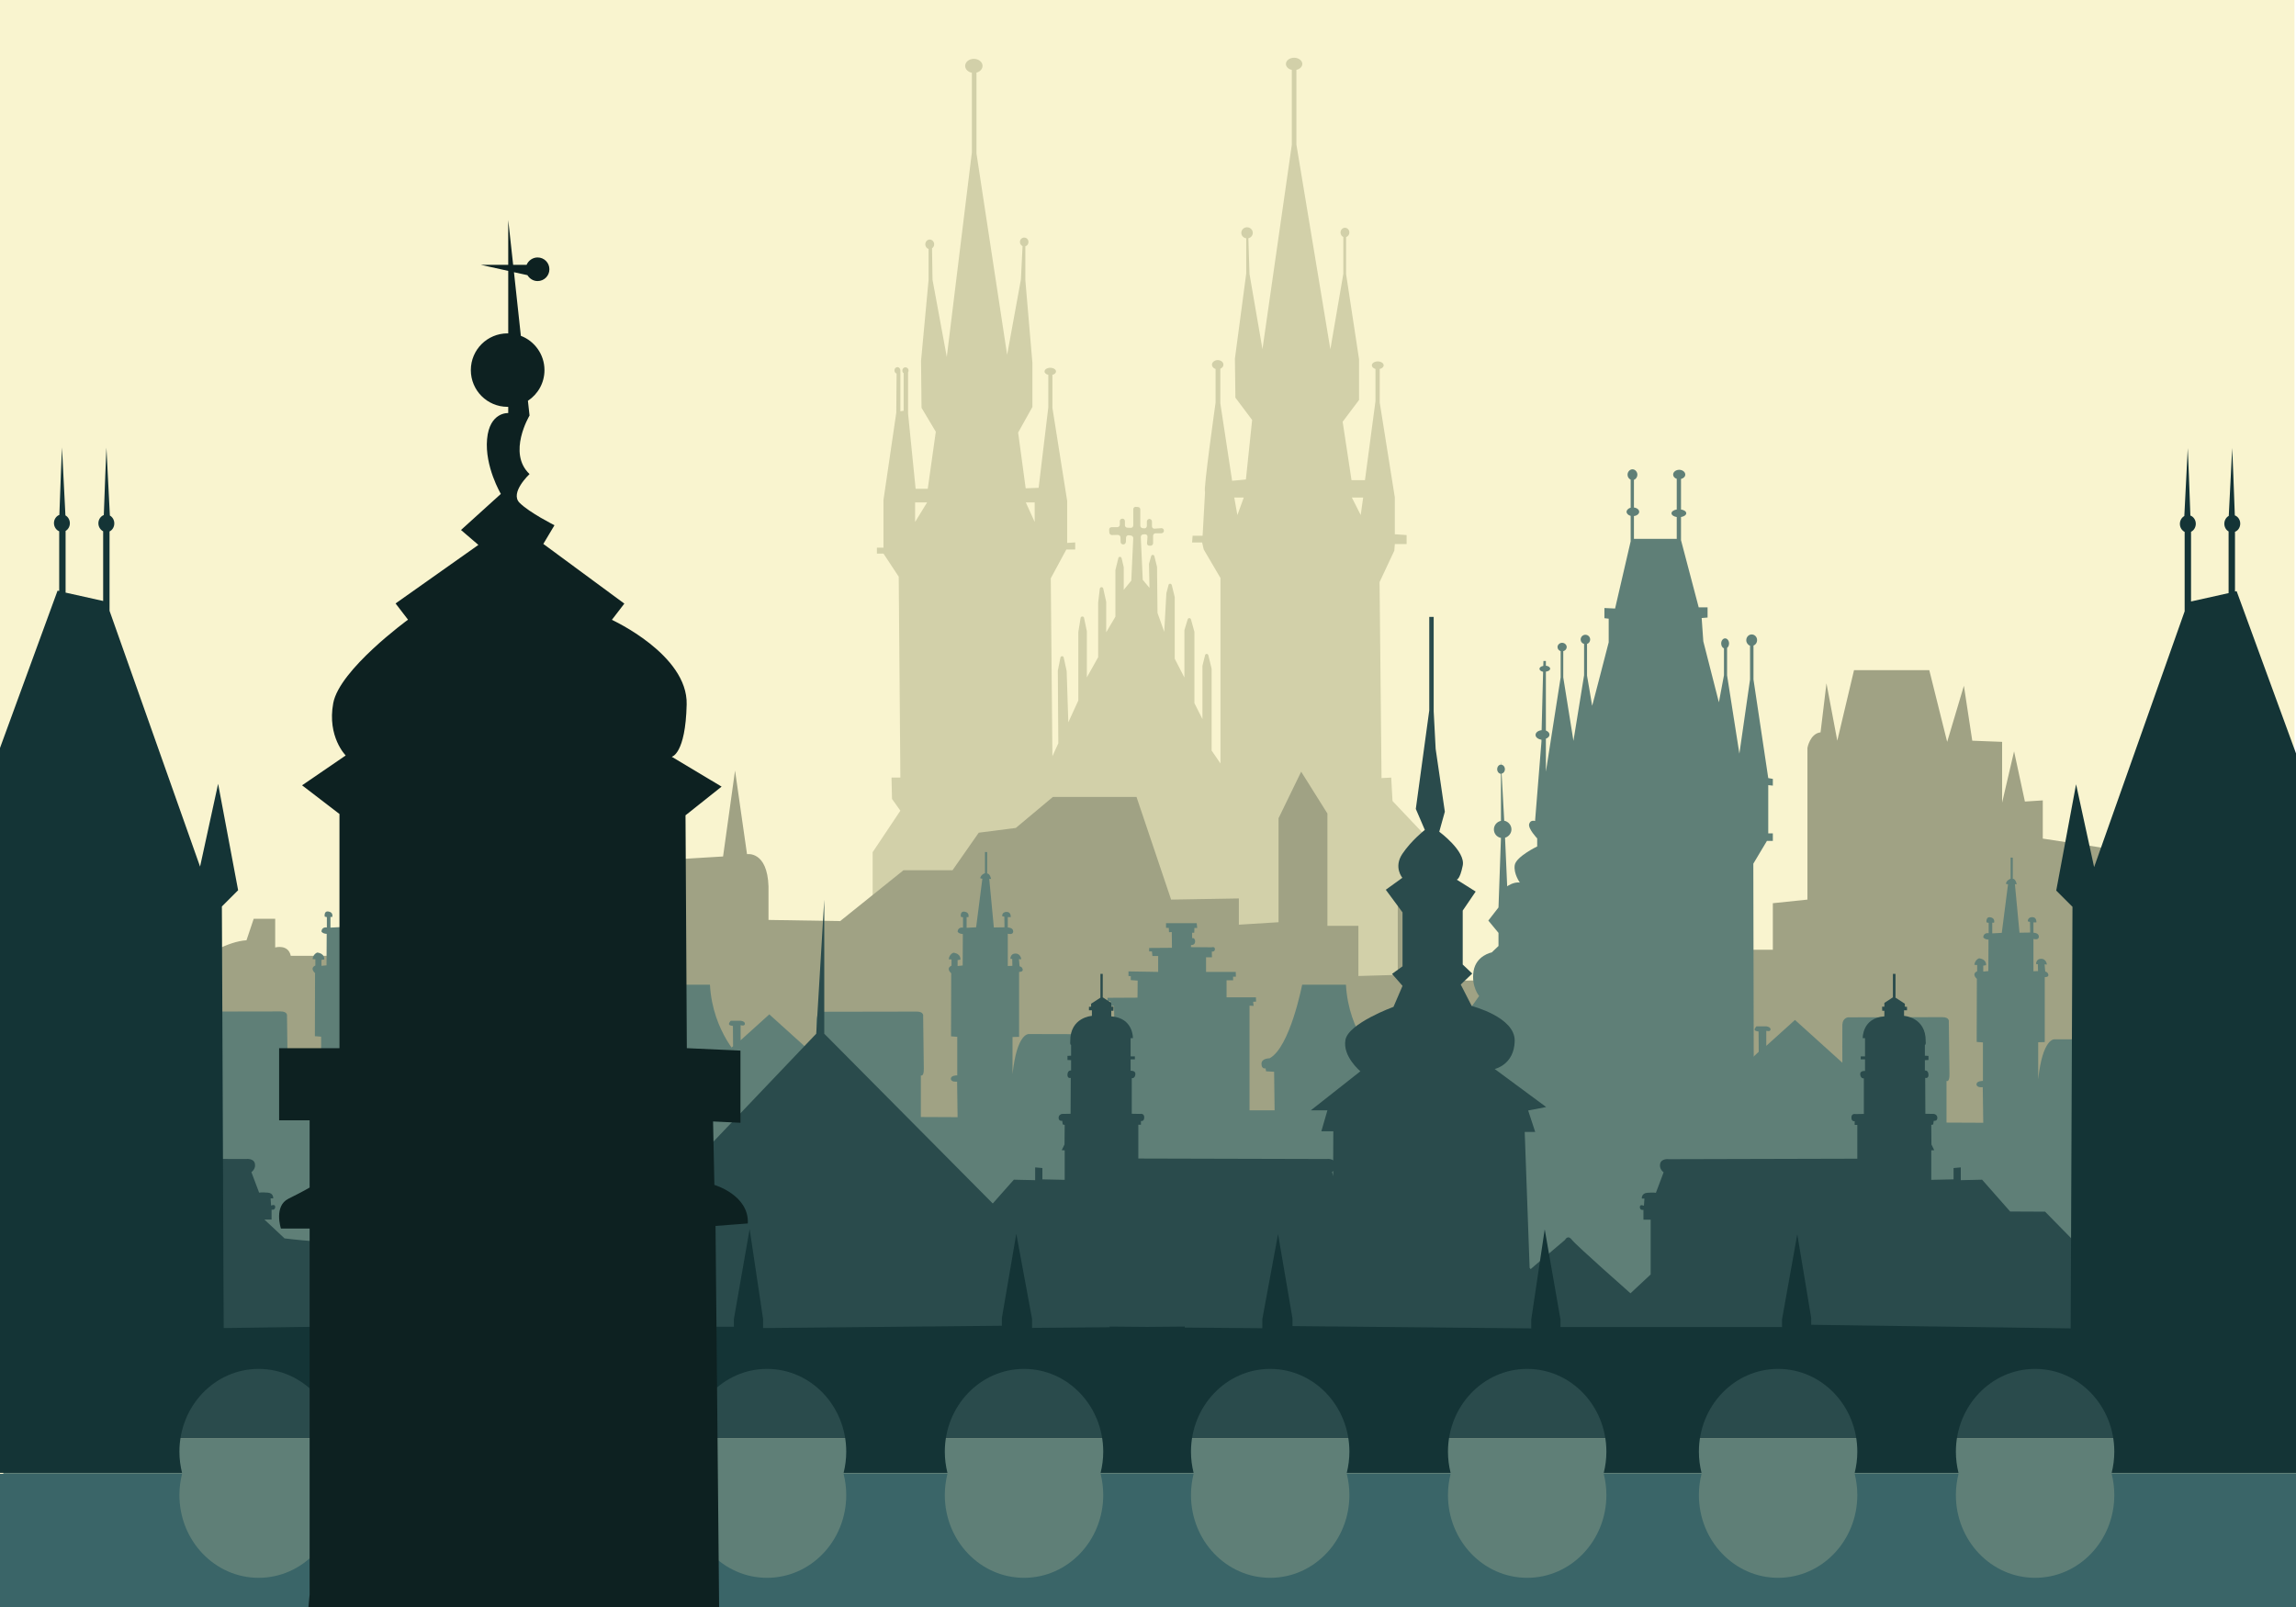 <?xml version="1.0" encoding="UTF-8" standalone="no"?><!DOCTYPE svg PUBLIC "-//W3C//DTD SVG 1.1//EN" "http://www.w3.org/Graphics/SVG/1.1/DTD/svg11.dtd"><svg width="100%" height="100%" viewBox="0 0 1400 980" version="1.1" xmlns="http://www.w3.org/2000/svg" xmlns:xlink="http://www.w3.org/1999/xlink" xml:space="preserve" xmlns:serif="http://www.serif.com/" style="fill-rule:evenodd;clip-rule:evenodd;stroke-linejoin:round;stroke-miterlimit:1.414;"><g><rect x="-0.924" y="-0.004" width="1400" height="980" style="fill:#f9f4cf;"/><rect x="2" y="877" width="1400" height="104" style="fill:#5f7f77;"/><rect x="2" y="807" width="1400" height="70" style="fill:#2a4b4c;"/><path d="M849.1,488.5l-0.8,-14.3l-5.9,0.3l-1.2,-119.5l9,-19.2l0.3,-4l7.2,0l0,-5.5l-7.2,-0.5l0,-22.5l-9.2,-57.8l0,-20.5c1.4,-0.3 2.4,-1.2 2.4,-2.2c0,-1.3 -1.6,-2.4 -3.6,-2.4c-2,0 -3.6,1.1 -3.6,2.4c0,1 0.9,1.8 2.2,2.2l0,19.7l-6.4,48.1l-8.2,0l-5.4,-35.6l10,-13.3l0,-24.8l-7.9,-51.9l0,-22.6c1.1,-0.4 2,-1.5 2,-2.8c0,-1.6 -1.2,-2.9 -2.7,-2.9c-1.5,0 -2.7,1.3 -2.7,2.9c0,1.2 0.7,2.3 1.7,2.7l0,22.5l-7.9,46l-20.7,-124.8l0,-45.6c2.1,-0.5 3.6,-1.9 3.6,-3.6c0,-2.1 -2.3,-3.8 -5,-3.8c-2.7,0 -5,1.7 -5,3.8c0,1.7 1.5,3.2 3.6,3.6l0,45.7l-17.9,124.6l-7.9,-45.8l-0.7,-21.8c1.5,-0.3 2.7,-1.7 2.7,-3.3c0,-1.9 -1.6,-3.4 -3.5,-3.4c-1.9,0 -3.5,1.5 -3.5,3.4c0,1.7 1.3,3.1 3,3.3l0,21.5l-6.9,51.9l0.3,23.8l10.2,13.6l-3.8,36.3l-8.4,0.8l-7.2,-47.3l0,-21c1.1,-0.5 1.9,-1.4 1.9,-2.5c0,-1.6 -1.6,-2.8 -3.5,-2.8c-1.9,0 -3.5,1.3 -3.5,2.8c0,1.2 0.9,2.2 2.2,2.6l0,20.6c0,0 -7.7,54.5 -6.4,54.2l-1.5,26.9l-6.1,0l-0.3,4.1l6.1,0l1,4.3l10.2,17.4l0,113.1l-5.4,-7.9l0,-49.9l-2,-8.2c-0.3,-1.1 -1.8,-1.1 -2,0l-1.6,6.4l0,32.5l-4.9,-9.7l0,-43.5l-2.1,-7.6c-0.3,-1 -1.7,-1 -2,0l-2,6.6l0,28.9l-5.9,-11.5l0,-37.6l-1.8,-7.3c-0.3,-1.1 -1.8,-1.1 -2,0l-1.3,5l-1.3,23.5l-4.1,-11.5l-0.3,-28.1l-1.6,-6.5c-0.3,-1.1 -1.7,-1.1 -2,0l-1.3,4.7l0.3,14.6l-4.1,-4.9l-1.2,-26.1c0,-0.8 0.6,-1.6 1.4,-1.6l1.1,-0.1c0.9,-0.1 1.7,0.7 1.6,1.6l-0.3,3.8c-0.1,0.9 0.6,1.6 1.5,1.6l0.7,0c0.8,0 1.5,-0.7 1.5,-1.5l0,-4.6c0,-0.8 0.7,-1.5 1.5,-1.5l3.6,0c0.8,0 1.5,-0.7 1.5,-1.5l0,-0.1c0,-0.9 -0.8,-1.6 -1.6,-1.5l-4.1,0.3c-0.9,0.1 -1.6,-0.6 -1.6,-1.5l0,-2.9c0,-0.9 -0.9,-1.7 -1.8,-1.5c-0.7,0.1 -1.3,0.8 -1.3,1.5l0,2.7c0,0.9 -0.7,1.6 -1.6,1.5l-1,-0.1c-0.8,-0.1 -1.4,-0.7 -1.4,-1.5l0,-9.9c0,-0.8 -0.6,-1.5 -1.4,-1.5l-1.3,-0.1c-0.9,-0.1 -1.6,0.6 -1.6,1.5l0,9.8c0,0.9 -0.7,1.6 -1.6,1.5l-2,-0.1c-0.8,0 -1.5,-0.7 -1.5,-1.5l0,-2.5c0,-0.8 -0.6,-1.5 -1.4,-1.5c-0.9,-0.1 -1.7,0.6 -1.7,1.5l0,2.2c0,0.8 -0.7,1.5 -1.5,1.5l-3.5,0c-0.9,0 -1.6,0.7 -1.5,1.6l0.1,1.7c0,0.8 0.8,1.5 1.6,1.5l3.6,-0.1c0.8,0 1.6,0.6 1.6,1.5l0.1,2.8c0,0.8 0.6,1.4 1.4,1.5l0.1,0c0.9,0.1 1.6,-0.6 1.7,-1.5l0.1,-2.6c0,-0.9 0.8,-1.6 1.7,-1.5l1.3,0.2c0.8,0.1 1.4,0.8 1.4,1.6l-1.2,25.9l-4.6,5.6l0,-13.8l-1.3,-5.5c-0.3,-1.1 -1.8,-1.1 -2,0l-1.8,7.3l0,28.4l-5.6,9.5l0,-18.6l-1.8,-8.1c-0.3,-1.1 -1.9,-1.1 -2.1,0.1l-1,8.5l0,33.3l-6.9,12.3l0,-28.1l-1.7,-8.2c-0.2,-1.1 -1.9,-1.1 -2.1,0l-1.4,8.7l0,41.7l-6.1,13.3l-1,-31.2l-1.8,-8.3c-0.2,-1.1 -1.8,-1.1 -2,0l-1.6,8l0.3,44.3l-3.6,7.9l-1,-108.5l9.5,-17.6l5.4,0l0,-4.3l-4.9,0.3l0,-25.6l-9,-56.8l0,-20.1c1.3,-0.3 2.2,-1.1 2.2,-2.1c0,-1.2 -1.6,-2.2 -3.5,-2.2c-1.9,0 -3.5,1 -3.5,2.2c0,1 1,1.8 2.3,2.1l0,19.8l-5.9,49.1l-7.9,0.3l-4.6,-34l8.7,-15.6l0,-26.9l-4.3,-50.4l0,-20.7c1.1,-0.3 1.9,-1.3 1.9,-2.6c0,-1.5 -1.1,-2.7 -2.6,-2.7c-1.5,0 -2.6,1.2 -2.6,2.7c0,1.1 0.7,2.1 1.6,2.5l-1,20.3l-8.4,46l-18.7,-122.8l0,-49.3c2.1,-0.5 3.7,-2.2 3.7,-4.1c0,-2.4 -2.4,-4.3 -5.3,-4.3c-2.9,0 -5.3,1.9 -5.3,4.3c0,2 1.7,3.7 4.1,4.2l0,48.5l-15.3,124.8l-8.7,-47.1l-0.3,-19.2c0.8,-0.5 1.3,-1.4 1.3,-2.4c0,-1.6 -1.2,-2.9 -2.7,-2.9c-1.5,0 -2.7,1.3 -2.7,2.9c0,1.4 0.9,2.5 2,2.8l0,18.9l-4.6,49.4l0.3,28.6l8.7,14.6l-4.9,34.8l-7.4,0l-4.6,-45.8l0,-25.3c0.2,-0.3 0.3,-0.6 0.3,-1c0,-1.1 -0.9,-2 -1.9,-2c-1.1,0 -1.9,0.9 -1.9,2c0,0.7 0.3,1.3 0.8,1.6l0,22.9l-2,0.3l0,-25.1c-0.1,-1 -0.9,-1.8 -1.8,-1.8c-1,0 -1.8,0.9 -1.8,2c0,0.9 0.5,1.7 1.3,1.9l-0.2,23.9l-7.8,53.2l0,29.1l-4,0l0,3.6l4,0l9.3,14.1l1,122.5l-5.4,0l0.3,13l5.1,7.2l-16.9,25.3l0,62.2l-3.8,0l0,75.2l343.8,0l0,-144.3l-23,-24.3Zm-291.1,-170.2l0,-11.9l7.3,0l-7.3,11.9Zm72.9,0l-5.4,-11.9l5.4,0l0,11.9Zm123.6,-4.2l-1.9,-10.7l5.8,0l-3.9,10.7Zm75.2,0l-5.4,-10.7l6.9,0l-1.5,10.7Z" style="fill:#d2d0a9;fill-rule:nonzero;"/><path d="M69.5,605.5l26.2,0c0,0 32.1,-30.6 54.6,-32.1l4.4,-13.1l13.1,0l0,17.5c0,0 8,-2.2 9.5,5.1l34.2,0l0,-22.6l18.9,3.6l0,13.1l27.7,-1.5c0,0 3.6,13.1 23.3,11.7l0,-45.9l21.1,-79.4l21.9,80.1l8.7,-1.5l0,-24.8l12.4,-34.2l8.7,29.1l19.7,-54.6l13.1,53.2l6.6,0.7l5.8,-24l5.1,38.6l36.4,-2.2l7.3,-52.4l7.3,51c0,0 12.4,-2.2 13.1,19.7l0,20.4l43.7,0.7l38.6,-31l29.9,0l16,-22.9l22.6,-2.9l22.6,-18.9l51,0l21.1,62.6l41.3,-0.7l0,16l24.2,-1.5l0,-63.4l13.8,-28.4l16,25.5l0,68.5l18.9,0l0,30.6l24,-0.7l0,-42.2l9.5,-35.7l9.5,36.4l0,45.2l63.4,-0.7c0,0 3.6,-32.1 24,-32.1c20.4,0 21.1,13.8 21.1,13.8l101.2,0l0,-28.4l21.1,-2.2l0,-92.5c0,0 1.5,-8.7 8,-9.5l3.6,-29.9l6.6,35l10.2,-43l45.9,0l10.9,43.7l10.2,-34.2l5.1,33.5l18.2,0.7l0,37.1l7.3,-31.3l6.6,30.6l10.9,-0.7l0,23.3l61.9,9.5l0,-18.9l21.9,0l0,23.3l57.5,0l0,-38.6l15.3,-1.5l0,-18.9l16.8,-2.2l6.6,-35.7l6.6,37.9l10.9,0.7l0,231.3l-1373.6,-4l0,-88.8Z" style="fill:#a0a284;fill-rule:nonzero;"/><g><path d="M869.2,794.6l201,0l-0.8,-124.7l-0.3,-143.2l8.3,-13.9l3.6,0l0,-4.6l-2.8,0l0,-29.4l2.8,0.3l0,-4.1l-2.8,-0.5l-9,-60.1l0,-20.7c1.3,-0.5 2.2,-1.8 2.2,-3.3c0,-2 -1.5,-3.5 -3.3,-3.5c-1.8,0 -3.3,1.6 -3.3,3.5c0,1.6 1,2.9 2.3,3.4l0,20.6l-6.5,45.2l-7.5,-47.7l0,-16.8c0.7,-0.5 1.2,-1.5 1.2,-2.7c0,-1.7 -1.1,-3.1 -2.4,-3.1c-1.3,0 -2.4,1.4 -2.4,3.1c0,1.4 0.7,2.6 1.7,3l0,16.4l-3.1,16.5l-9.5,-37.2l-1,-14.2l3.6,-0.3l0,-6.2l-5.4,0l-10.8,-41l0,-14.1c1.8,-0.3 3.2,-1.2 3.2,-2.3c0,-1.1 -1.3,-2 -3.2,-2.3l0,-18.6c1.5,-0.4 2.6,-1.4 2.6,-2.7c0,-1.6 -1.7,-2.9 -3.7,-2.9c-2,0 -3.7,1.3 -3.7,2.9c0,1.2 0.9,2.2 2.2,2.6l0,18.7c-1.8,0.3 -3.2,1.2 -3.2,2.3c0,1.1 1.3,2 3.2,2.3l0,13.3l-26.1,0l0,-13.9c1.8,-0.2 3.2,-1.3 3.2,-2.6c0,-1.3 -1.4,-2.4 -3.2,-2.6l0,-16.9c1.2,-0.4 2.1,-1.7 2.1,-3.1c0,-1.8 -1.4,-3.3 -3,-3.3c-1.6,0 -3,1.5 -3,3.3c0,1.4 0.8,2.5 1.9,3l0,17.1c-1.4,0.4 -2.5,1.4 -2.5,2.5c0,1.1 1,2.1 2.5,2.5l0,15.5l-9.5,41l-6.5,-0.3l0,6.2l2.6,0.3l0,14.4c0,0 -10.1,39.2 -10.1,38.7c0,-0.5 -3.1,-18.3 -3.1,-18.3l0,-19.4c1.1,-0.4 1.9,-1.4 1.9,-2.7c0,-1.6 -1.3,-2.9 -2.9,-2.9c-1.6,0 -2.9,1.3 -2.9,2.9c0,1.3 0.9,2.4 2.1,2.7l0,19.1l-6.5,40l-6.2,-38.7l0,-16c1.2,-0.3 2.1,-1.3 2.1,-2.5c0,-1.4 -1.3,-2.6 -2.8,-2.6c-1.5,0 -2.8,1.2 -2.8,2.6c0,1.2 0.8,2.1 1.9,2.5l0,16l-9,57.5l0,-18.6l0,-1.5c1.3,-0.5 2.2,-1.4 2.2,-2.5c0,-1.1 -0.9,-2 -2.2,-2.5l0,-35.9c1.5,-0.2 2.6,-0.9 2.6,-1.8c0,-0.9 -1.1,-1.7 -2.6,-1.8l0,-2.9l-1.5,0l-0.1,3c-1.3,0.2 -2.3,0.9 -2.3,1.8c0,0.8 0.9,1.5 2.2,1.8l-0.9,35.6c-2.1,0.2 -3.7,1.4 -3.7,2.9c0,1.4 1.5,2.6 3.6,2.9l0,1.1l-3.9,48.5c0,0 -2.8,-1 -3.6,1.8c-0.8,2.8 4.9,8.8 4.9,8.8l0,4.9c0,0 -12.9,6.2 -13.7,11.4c-0.8,5.2 3.1,10.6 3.1,10.6c-3.9,-0.5 -7.7,2.3 -7.7,2.3l-1.3,-29.6c2.2,-0.7 3.9,-2.7 3.9,-5.1c0,-2.6 -1.9,-4.8 -4.4,-5.3l-1.6,-28.7c1.1,-0.2 2,-1.3 2,-2.7c0,-1.5 -1,-2.7 -2.3,-2.8l-0.1,-2.4l0,2.4c-1.3,0 -2.3,1.3 -2.3,2.8c0,1.5 1,2.7 2.3,2.8l0,28.7c-2.5,0.5 -4.3,2.7 -4.3,5.2c0,2.6 1.8,4.7 4.3,5.2l-1.5,42.4l-6.2,8l6.2,7.5l0,8l-4.1,3.9c0,0 -9.5,1.8 -11.1,11.4c-1.5,9.5 3.4,15.2 3.4,15.2l-5.7,8l-26.8,-25.3l0,204.5l-0.2,0Z" style="fill:#5f7f77;fill-rule:nonzero;"/><path d="M1460.5,766.9l0.6,-109.7l5.1,0l0,-2.2c0,0 4.2,0.3 3.8,-3.3c-0.4,-3.6 -4.7,-2.1 -4.7,-2.1c0,0 -17.7,-16.5 -19.3,-45.7l-26.7,0c0,0 -7.4,38.3 -19.9,44.9c0,0 -4.9,-0.1 -4.9,3.3c0,3.4 2.5,2.8 2.5,2.8l0.3,1.8l4.9,0.3l0.3,23.5l-15.3,0l0,-63.8l2.5,0.1l-0.3,-2.5l1.8,-0.1l-0.1,-2.6l-17.9,0l0,-10.4l4,0l0,-2.2l1.7,0l-0.1,-2.9l-18.1,0l0,-9.1l3.6,0l-0.1,-3.5c0,0 1.9,0.3 1.9,-1.5c0,-1.8 -2.1,-1.1 -2.1,-1.1l-12.5,-0.1l0,-1.3c0,0 2.9,0.4 2.5,-2.8c0,0 -0.3,-1.7 -1.8,-1.4l0,-3.3l1.3,0l0.1,-2.9l1.7,0l-0.3,-2.9l-18.6,0l0,2.8l1.7,0.1l0.1,2.6l1.7,-0.1l0.1,9.6l-13.9,0.1l0,2.1l1.7,0l0.3,2.8l3.5,0l0,9.7l-18.1,-0.3l0,2.8l1.4,0.1l0,2.4l4.2,0.3l-0.1,10.4l-18.3,0.1l0,1.9l1.8,0.1l0.1,3.1l2.1,-0.1l0.6,37.6c0,0 -1,-19.3 -10.4,-20.4l-42.2,-0.1c0,0 -7.2,-0.8 -9.9,24.4l0,-22.6l4,-0.1l0,-39.6c0,0 2.5,0.1 2.2,-1.5c-0.3,-1.7 -1.9,-1.9 -1.9,-1.9l-0.4,-4.4l1.4,0.1c0,0 -0.3,-3.5 -3.5,-3.5c-3.2,0 -3.1,3.2 -3.1,3.2l1.1,0.1l0.1,4.2l-2.8,0.1l0,-19.7c0,0 3.3,1 3.3,-1.4c0,-2.4 -3.3,-2.4 -3.3,-2.4l0,-6.3l1.8,0c0,0 0.3,-3.3 -2.6,-3.2c-2.9,0.1 -2.6,2.6 -2.6,2.6l1.3,0.3l0.1,6.5l-6.5,0.1l-2.8,-29.6l1.1,0c0,0 -0.6,-3.3 -2.4,-3.3l0,-12.9l-1.3,0l0,12.9c0,0 -2.6,0.8 -2.9,3.1l1.3,0.3l-3.8,29.6l-5.8,0.3l0,-6.5l1.1,0c0,0 0.8,-2.8 -2.2,-3.3c-3,-0.5 -2.4,3.1 -2.4,3.1l1.3,0.3l0,6.3c0,0 -3.1,-0.6 -3.3,2.5c0,0 0.7,1.3 3.2,1.4l-0.1,19.2l-3.1,0.3l0,-3.6l1.7,-0.3c0,0 0.6,-3.5 -4.2,-4.2c0,0 -2.5,0.7 -2.9,4l1.7,0.1l0,3.8c0,0 -1.8,0.7 -1.7,2.1c0.1,1.4 1.5,2.5 1.5,2.5l-0.1,38.5l3.8,0.3l0,23.5c0,0 -4,-0.1 -3.9,2.1c0.1,2.2 3.8,1.7 3.8,1.7l0.3,21.7l-22.4,-0.1l0,-25.4c0,0 1.9,1.1 1.8,-4.2c-0.1,-5.3 -0.4,-31.9 -0.4,-31.9c0,0 0.6,-2.8 -3.9,-2.8c-4.4,0 -57.5,0.1 -57.5,0.1c0,0 -3.3,0.3 -3.5,4.4c-0.1,4.2 0,23.3 0,23.3l-28.9,-26.1l-17.5,15.8l0,-9.2c0,0 2.5,0.8 2.6,-0.8c0.1,-1.6 -2.6,-1.9 -2.6,-1.9l-6,0c0,0 -2.5,2.4 0,2.9c2.5,0.6 1.3,0 1.3,0l0.1,12.6l-16.3,15.3c0,0 0.7,3.6 3.2,2.1l4.2,0.6l0,107.9l397,0l0,-0.4Z" style="fill:#5f7f77;fill-rule:nonzero;"/><path d="M835.2,763.5l0.6,-109.7l5.1,0l0,-2.2c0,0 4.2,0.3 3.8,-3.3c-0.4,-3.6 -4.7,-2.1 -4.7,-2.1c0,0 -17.7,-16.5 -19.3,-45.7l-26.7,0c0,0 -7.4,38.3 -19.9,44.9c0,0 -4.9,-0.1 -4.9,3.3c0,3.5 2.5,2.8 2.5,2.8l0.3,1.8l4.9,0.3l0.3,23.5l-15.3,0l0,-63.8l2.5,0.1l-0.3,-2.5l1.8,-0.1l-0.1,-2.6l-17.9,0l0,-10.4l4,0l0,-2.2l1.7,0l-0.1,-2.9l-18.1,0l0,-8.9l3.6,0l-0.1,-3.5c0,0 1.9,0.3 1.9,-1.5c0,-1.8 -2.1,-1.1 -2.1,-1.1l-12.5,-0.1l0,-1.3c0,0 2.9,0.4 2.5,-2.8c0,0 -0.3,-1.7 -1.8,-1.4l0,-3.3l1.3,0l0.1,-2.9l1.7,0l-0.3,-2.9l-18.7,0l0,2.8l1.7,0.1l0.1,2.6l1.7,-0.1l0.1,9.6l-13.9,0.1l0,2.1l1.7,0l0.3,2.8l3.5,0l0,9.7l-18.1,-0.3l0,2.8l1.4,0.1l0,2.4l4.2,0.3l-0.1,10.4l-18.3,0.1l0,1.9l1.8,0.1l0.1,3.1l2.1,-0.1l0.6,37.6c0,0 -1,-19.3 -10.4,-20.4l-42.2,-0.1c0,0 -7.2,-0.8 -9.9,24.4l0,-22.6l4,-0.1l0,-39.6c0,0 2.5,0.1 2.2,-1.5c-0.3,-1.7 -1.9,-1.9 -1.9,-1.9l-0.4,-4.4l1.4,0.1c0,0 -0.3,-3.5 -3.5,-3.5c-3.2,0 -3.1,3.2 -3.1,3.2l1.1,0.1l0.1,4.2l-2.8,0.1l0,-19.7c0,0 3.3,1 3.3,-1.4c0,-2.4 -3.3,-2.4 -3.3,-2.4l0,-6.3l1.8,0c0,0 0.3,-3.3 -2.6,-3.2c-2.9,0.1 -2.6,2.6 -2.6,2.6l1.3,0.3l0.1,6.5l-6.5,0.1l-2.8,-29.6l1.1,0c0,0 -0.6,-3.3 -2.4,-3.3l0,-13.1l-1.3,0l0,12.9c0,0 -2.6,0.8 -2.9,3.1l1.3,0.3l-3.8,29.6l-5.8,0.3l0,-6.5l1.1,0c0,0 0.8,-2.8 -2.2,-3.3c-3.1,-0.6 -2.4,3.1 -2.4,3.1l1.3,0.3l0,6.3c0,0 -3.1,-0.6 -3.3,2.5c0,0 0.7,1.3 3.2,1.4l-0.1,19.2l-3.1,0.3l0,-3.6l1.7,-0.3c0,0 0.6,-3.5 -4.2,-4.2c0,0 -2.5,0.7 -2.9,4l1.7,0.1l0,3.8c0,0 -1.8,0.7 -1.7,2.1c0.1,1.4 1.5,2.5 1.5,2.5l-0.1,38.5l3.8,0.3l0,23.5c0,0 -4,-0.1 -3.9,2.1c0.1,2.2 3.8,1.7 3.8,1.7l0.3,21.7l-22.4,-0.1l0,-25.4c0,0 1.9,1.1 1.8,-4.2c-0.1,-5.3 -0.4,-31.9 -0.4,-31.9c0,0 0.6,-2.8 -3.9,-2.8c-4.5,0 -57.5,0.1 -57.5,0.1c0,0 -3.3,0.3 -3.5,4.4c-0.1,4.2 0,23.3 0,23.3l-28.9,-26.1l-17.5,15.8l0,-9.2c0,0 2.5,0.8 2.6,-0.8c0.1,-1.7 -2.6,-1.9 -2.6,-1.9l-6,0c0,0 -2.5,2.4 0,2.9c2.5,0.6 1.3,0 1.3,0l0.1,12.6l-16.4,15c0,0 0.7,3.6 3.2,2.1l4.2,0.6l0,107.9l397.2,0l0,-0.1Z" style="fill:#5f7f77;fill-rule:nonzero;"/><path d="M447.4,763.5l0.6,-109.7l5.1,0l0,-2.2c0,0 4.2,0.3 3.8,-3.3c-0.4,-3.6 -4.7,-2.1 -4.7,-2.1c0,0 -17.7,-16.5 -19.3,-45.7l-26.7,0c0,0 -7.4,38.3 -19.9,44.9c0,0 -4.9,-0.1 -4.9,3.3c0,3.5 2.5,2.8 2.5,2.8l0.3,1.8l4.9,0.3l0.3,23.5l-15.3,0l0,-63.8l2.5,0.1l-0.3,-2.5l1.8,-0.1l-0.1,-2.6l-17.9,0l0,-10.4l4,0l0,-2.2l1.7,0l-0.1,-2.9l-18.1,0l0,-8.9l3.6,0l-0.1,-3.5c0,0 1.9,0.3 1.9,-1.5c0,-1.8 -2.1,-1.1 -2.1,-1.1l-12.5,-0.1l0,-1.3c0,0 2.9,0.4 2.5,-2.8c0,0 -0.3,-1.7 -1.8,-1.4l0,-3.3l1.3,0l0.1,-2.9l1.7,0l-0.3,-2.9l-18.6,0l0,2.8l1.7,0.1l0.1,2.6l1.7,-0.1l0.1,9.6l-13.9,0l0,2.1l1.7,0l0.3,2.8l3.5,0l0,9.7l-18.1,-0.3l0,2.8l1.4,0.1l0,2.4l4.2,0.3l-0.1,10.4l-18.3,0.1l0,1.9l1.8,0.1l0.1,3.1l2.1,-0.1l0.4,37.6c0,0 -1,-19.3 -10.4,-20.4l-42.2,-0.1c0,0 -7.2,-0.8 -9.9,24.4l0,-22.6l4,-0.1l0,-39.6c0,0 2.5,0.1 2.2,-1.5c-0.3,-1.7 -1.9,-1.9 -1.9,-1.9l-0.4,-4.4l1.4,0.1c0,0 -0.3,-3.5 -3.5,-3.5c-3.2,0 -3.1,3.2 -3.1,3.2l1.1,0.1l0.1,4.2l-2.8,0.1l0,-19.7c0,0 3.3,1 3.3,-1.4c0,-2.4 -3.3,-2.4 -3.3,-2.4l0,-6.3l1.8,0c0,0 0.3,-3.3 -2.6,-3.2c-2.9,0.1 -2.6,2.6 -2.6,2.6l1.3,0.3l0.1,6.5l-6.5,0.1l-2.8,-29.6l1.1,0c0,0 -0.6,-3.3 -2.4,-3.3l0,-13.1l-1.3,0l0,12.9c0,0 -2.6,0.8 -2.9,3.1l1.3,0.3l-3.8,29.6l-5.8,0.3l0,-6.5l1.1,0c0,0 0.8,-2.8 -2.2,-3.3c-3.1,-0.6 -2.4,3.1 -2.4,3.1l1.3,0.3l0,6.3c0,0 -3.1,-0.6 -3.3,2.5c0,0 0.7,1.3 3.2,1.4l-0.1,19.2l-3.1,0.3l0,-3.6l1.7,-0.3c0,0 0.6,-3.5 -4.2,-4.2c0,0 -2.5,0.7 -2.9,4l1.7,0.1l0,3.8c0,0 -1.8,0.7 -1.7,2.1c0.1,1.4 1.5,2.5 1.5,2.5l-0.1,38.5l3.8,0.3l0,23.5c0,0 -4,-0.1 -3.9,2.1c0.1,2.2 3.8,1.7 3.8,1.7l0.3,21.7l-22.4,-0.1l0,-25.4c0,0 1.9,1.1 1.8,-4.2c-0.1,-5.3 -0.4,-31.9 -0.4,-31.9c0,0 0.6,-2.8 -3.9,-2.8c-4.5,0 -57.5,0.1 -57.5,0.1c0,0 -3.3,0.3 -3.5,4.4c-0.1,4.2 0,23.3 0,23.3l-28.9,-26.1l-17.5,15.8l0,-9.2c0,0 2.5,0.8 2.6,-0.8c0.1,-1.7 -2.6,-1.9 -2.6,-1.9l-6,0c0,0 -2.5,2.4 0,2.9c2.5,0.5 1.3,0 1.3,0l0.1,12.6l-16.3,15.1c0,0 0.7,3.6 3.2,2.1l4.2,0.6l0,107.9l397.2,0l0,-0.1Z" style="fill:#5f7f77;fill-rule:nonzero;"/></g><g><path d="M407.1,795.5l0,-57.5l-8.1,-4l98.7,-103.6l4.9,-81.7l0,81.7l104.4,105.2l-6.5,4.8l0.8,93.1l-195,-5.7l0.8,-32.3Z" style="fill:#2a4b4c;fill-rule:nonzero;"/><path d="M813,689.9l-7.3,0l3.7,-12.8l-10.1,0l30.2,-23.8c0,0 -11,-9.1 -9.1,-19.2c1.9,-10.1 29.3,-20.1 29.3,-20.1l5.5,-12.8l-6.4,-7.3l6.4,-4.6l0,-32.9l-10.2,-13.8l10.1,-7.3c0,0 -5.5,-6.4 0,-14.6c5.5,-8.2 13.7,-14.6 13.7,-14.6l-5.5,-12.8l8.2,-60.1l0,-57l2.7,0l0,57.6l1.2,22.9l5.6,38.3l-3.4,12.2c0,0 16.2,11.9 14.3,20.7c-1.8,8.8 -3.7,8.5 -3.7,8.5l11.6,7.3l-7.9,11.6l0,32.9l5.8,5.5l-7,6.7l6.7,13.1c0,0 26.5,6.7 26.2,21.3c-0.3,14.6 -12.2,17.1 -12.2,17.1l31.4,23.2l-11,2.1l4.3,13.1l-6.4,0l3,82.9l13.4,15.2l0,44.8l-133.7,-1.2l0.6,-142.1Z" style="fill:#2a4b4c;fill-rule:nonzero;"/><path d="M909,833.5l0,-39.4c0,0 3.9,-1.6 1.8,-4.4c-2.1,-2.8 -38.5,-33.7 -38.5,-33.7c0,0 -1.6,-3.4 -4.2,0c-2.6,3.4 -35.7,32.6 -35.7,32.6l-12.3,-11.5l0,-33.4l4.4,0l0,-6c0,0 2.1,0.5 2.2,-1.6c0.1,-2.1 -2.5,-0.9 -2.5,-0.9l-0.3,-4.4l1.6,0c0,0 0.3,-3.3 -3.4,-3.5c-3.7,-0.3 -5.2,0 -5.2,0l-4.7,-12.5c0,0 2.9,-2 2.1,-5.3c-0.8,-3.3 -5.3,-2.7 -5.3,-2.7l-114.9,-0.3l0,-20.6l1.6,0l0,-2.3c0,0 2,0.5 2,-2.2c0,-2.7 -2.5,-2.1 -2.5,-2.1l-5.1,-0.1l0,-21.7c0,0 1.8,0.4 2.2,-2.2c0.4,-2.6 -2.9,-2.3 -2.9,-2.3l0,-7l2.6,0l0,-1.8l-2.6,0l0,-11.1l1.4,0c0,0 0.4,-12.3 -13.2,-13.3l0,-3.4l1.3,0l0.1,-2.5l-1.4,0l0,-2.3l-5.2,-3.4l0,-14.3l-1.4,0l0,14.5l-5.7,3.7l0,1.8l-1.3,0.1l0,2.1l1.8,0l0,3.4c0,0 -13.4,0.8 -13.2,15.5c0,0 -0.3,2.2 0.5,2.2l0,6.6l-2.2,0.1l0,2.5l2.2,0.1l0,6.3c0,0 -2.1,-0.3 -2.2,2.5c-0.1,2.7 2,2 2,2l-0.1,21.9l-5.3,0.1c0,0 -2.1,0.4 -2,2.5c0.1,2.1 2.2,1.7 2.2,1.7l0.3,2.2l1.2,0.3l-0.1,11.9l-1.7,3.5l1.8,0.1l0,18l-13.6,-0.3l0,-6.9l-4.4,-0.4l0,7.8l-13,-0.3l-17.2,19.4l-21.3,0.1l-32.1,32.7c0,0 -1,2.1 0,3.5c1,1.4 2.9,0.1 2.9,0.1l1.4,1.6l2,-0.1l-0.8,56.7l355.9,0l0,0.1Z" style="fill:#2a4b4c;fill-rule:nonzero;"/><path d="M250.1,833.5l0,-39.4c0,0 3.9,-1.6 1.8,-4.4c-2.1,-2.8 -38.5,-33.7 -38.5,-33.7c0,0 -1.6,-3.4 -4.2,0c-2.6,3.4 -35.7,-0.8 -35.7,-0.8l-12.3,-11.5l4.4,0l0,-6c0,0 2.1,0.5 2.2,-1.6c0.1,-2.1 -2.5,-0.9 -2.5,-0.9l-0.3,-4.4l1.6,0c0,0 0.3,-3.3 -3.4,-3.5c-3.7,-0.3 -5.2,0 -5.2,0l-4.7,-12.5c0,0 2.9,-2 2.1,-5.3c-0.8,-3.3 -5.3,-2.7 -5.3,-2.7l-114.9,-0.3l0,-20.6l1.6,0l0,-2.3c0,0 2,0.5 2,-2.2c0,-2.7 -2.5,-2.1 -2.5,-2.1l-5.1,-0.1l0,-21.7c0,0 1.8,0.4 2.2,-2.2c0.4,-2.6 -2.9,-2.3 -2.9,-2.3l0,-7l2.6,0l0,-1.8l-2.6,0l0,-11.1l1.5,0c0,0 0.4,-12.3 -13.2,-13.3l0,-3.4l1.3,0l0.1,-2.5l-1.4,0l0,-2.3l-5.2,-3.4l0,-14.3l-1.6,0l0,14.5l-5.7,3.6l0,1.8l-1.3,0.1l0,2.1l1.8,0l0,3.4c0,0 -13.4,0.8 -13.2,15.5c0,0 -0.3,2.2 0.5,2.2l0,6.6l-2.2,0.1l0,2.5l2.2,0.1l0,6.3c0,0 -2.1,-0.3 -2.2,2.5c-0.1,2.7 2,2 2,2l-0.1,21.9l-5.3,0.1c0,0 -2.1,0.4 -2,2.5c0.1,2.1 2.2,1.7 2.2,1.7l0.3,2.2l1.2,0.3l-0.1,11.9l-1.7,3.5l1.8,0.1l0,18l-13.6,-0.3l0,-6.9l-4.4,-0.4l0,7.8l-13,-0.3l-17.2,19.5l-21.3,0.1l-32.1,32.7c0,0 -1,2.1 0,3.5c1,1.4 2.9,0.1 2.9,0.1l1.4,1.6l2,-0.1l-0.8,56.7l356,0l0,0.1Z" style="fill:#2a4b4c;fill-rule:nonzero;"/><path d="M917.5,833.5l0,-39.4c0,0 -3.9,-1.6 -1.8,-4.4c2.1,-2.9 38.6,-33.6 38.6,-33.6c0,0 1.6,-3.4 4.2,0c2.6,3.4 35.7,32.6 35.7,32.6l12.3,-11.5l0,-33.4l-4.4,0l0,-6c0,0 -2.1,0.5 -2.2,-1.6c-0.1,-2.1 2.5,-0.9 2.5,-0.9l0.3,-4.4l-1.6,0c0,0 -0.3,-3.3 3.4,-3.5c3.7,-0.3 5.2,0 5.2,0l4.7,-12.5c0,0 -2.9,-2 -2.1,-5.3c0.8,-3.3 5.3,-2.7 5.3,-2.7l114.9,-0.3l0,-20.6l-1.6,0l0,-2.3c0,0 -2,0.5 -2,-2.2c0,-2.7 2.5,-2.1 2.5,-2.1l5.1,-0.1l0,-21.7c0,0 -1.8,0.4 -2.2,-2.2c-0.4,-2.6 2.9,-2.3 2.9,-2.3l0,-7.1l-2.6,0l0,-1.8l2.6,0l0,-11.1l-1.4,0c0,0 -0.4,-12.3 13.2,-13.3l0,-3.4l-1.3,0l-0.1,-2.5l1.4,0l0,-2.3l5.2,-3.4l0,-14.3l1.6,0l0,14.5l5.7,3.7l0,1.8l1.3,0.1l0,2.1l-1.8,0l0,3.4c0,0 13.4,0.8 13.2,15.5c0,0 0.3,2.2 -0.5,2.2l0,6.6l2.2,0.1l0,2.5l-2.2,0.1l0,6.3c0,0 2.1,-0.3 2.2,2.5c0.1,2.7 -2,2 -2,2l0.1,21.9l5.3,0.1c0,0 2.1,0.4 2,2.5c-0.1,2.1 -2.2,1.7 -2.2,1.7l-0.3,2.2l-1.2,0.3l0.1,11.9l1.7,3.5l-1.8,0.1l0,18l13.6,-0.3l0,-6.9l4.4,-0.4l0,7.8l13,-0.3l17.1,19.4l21.3,0.1l32.1,32.7c0,0 1,2.1 0,3.5c-1,1.4 -2.9,0.1 -2.9,0.1l-1.4,1.6l-2,-0.1l0.8,56.7l-356.1,0l0,0.1Z" style="fill:#2a4b4c;fill-rule:nonzero;"/></g><path d="M1440.7,548.3l12.1,-5.5l-11.3,-78.8c2.2,-0.5 3.9,-2.6 3.9,-5.2c0,-2.3 -1.4,-4.3 -3.3,-5c-0.3,-10.9 -1.6,-41.1 -1.6,-41.1l-2.1,41.4c-1.6,0.9 -2.7,2.7 -2.7,4.8c0,2.5 1.6,4.6 3.7,5.1l-14.1,64.6l-61.5,-168.1l-1,0.2l0,-36.4c1.9,-0.7 3.2,-2.7 3.2,-5c0,-2.3 -1.4,-4.3 -3.3,-5c-0.3,-10.9 -1.6,-41.1 -1.6,-41.1l-2.1,41.4c-1.6,0.9 -2.7,2.7 -2.7,4.8c0,2 1,3.8 2.6,4.7l0,37.6l-22.9,5.1l0,-42.5c1.7,-0.8 2.9,-2.7 2.9,-4.9c0,-2.3 -1.4,-4.3 -3.3,-5c-0.3,-10.9 -1.6,-41.1 -1.6,-41.1l-2.1,41.4c-1.6,0.9 -2.7,2.7 -2.7,4.8c0,2.2 1.2,4 2.9,4.9l0,48.4l-55.2,156l-11,-50.5l-12.1,64.8l9.9,9.9l-1.1,257.1l-158.2,-2.2l0,-4.1l-8.5,-51.1l-9.3,51.9l0,4.7l-135.1,0l0,-4.7l-9.6,-54.9l-8.2,54.9l0,5.5l-145.6,-1.4l0,-4.7l-8.8,-51.4l-9.6,51.9l0,5.5l-47.3,-0.4l0,-0.6l-22.9,0.2l-22.9,-0.2l0,0.4l-47.3,0.4l0,-5.5l-9.6,-51.9l-8.8,51.4l0,4.7l-145.6,1.4l0,-5.5l-8.2,-54.9l-9.6,54.9l0,4.7l-135.1,0l0,-4.7l-9.3,-51.9l-8.5,51.1l0,4.1l-158.2,2.2l-1.1,-257.1l9.9,-9.9l-12.2,-64.9l-11,50.5l-55.2,-156l0,-48.4c1.7,-0.8 2.9,-2.7 2.9,-4.9c0,-2.1 -1.1,-3.9 -2.7,-4.8l-2.1,-41.4c0,0 -1.3,30.2 -1.6,41.1c-1.9,0.7 -3.3,2.7 -3.3,5c0,2.2 1.2,4 2.9,4.9l0,42.5l-22.9,-5.1l0,-37.6c1.5,-0.9 2.6,-2.6 2.6,-4.7c0,-2.1 -1.1,-3.9 -2.7,-4.8l-2.1,-41.4c0,0 -1.3,30.2 -1.6,41.1c-1.9,0.7 -3.3,2.7 -3.3,5c0,2.3 1.4,4.3 3.2,5l0,36.4l-1,-0.2l-61.5,168.1l-14.1,-64.6c2.1,-0.6 3.7,-2.6 3.7,-5.1c0,-2.1 -1.1,-3.9 -2.7,-4.8l-2.1,-41.4c0,0 -1.3,30.2 -1.6,41.1c-1.9,0.7 -3.3,2.7 -3.3,5c0,2.6 1.7,4.7 3.9,5.2l-11.3,78.8l12.1,5.5l0,345l-0.3,5.2l153.1,0c-1,-4.1 -1.6,-8.4 -1.6,-12.9c0,-27.9 21.6,-50.5 48.3,-50.5c26.7,0 48.3,22.6 48.3,50.5c0,4.5 -0.6,8.8 -1.6,12.9l63.3,0c-1,-4.1 -1.6,-8.4 -1.6,-12.9c0,-27.9 21.6,-50.5 48.3,-50.5c26.7,0 48.3,22.6 48.3,50.5c0,4.5 -0.6,8.8 -1.6,12.9l59.9,0c-1,-4.1 -1.6,-8.4 -1.6,-12.9c0,-27.9 21.6,-50.5 48.3,-50.5c26.7,0 48.3,22.6 48.3,50.5c0,4.5 -0.6,8.8 -1.6,12.9l63.3,0c-1,-4.1 -1.6,-8.4 -1.6,-12.9c0,-27.9 21.6,-50.5 48.3,-50.5c26.7,0 48.3,22.6 48.3,50.5c0,4.5 -0.6,8.8 -1.6,12.9l56.7,0c-1,-4.1 -1.6,-8.4 -1.6,-12.9c0,-27.9 21.6,-50.5 48.3,-50.5c26.7,0 48.3,22.6 48.3,50.5c0,4.5 -0.6,8.8 -1.6,12.9l63.3,0c-1,-4.1 -1.6,-8.4 -1.6,-12.9c0,-27.9 21.6,-50.5 48.3,-50.5c26.7,0 48.3,22.6 48.3,50.5c0,4.5 -0.6,8.8 -1.6,12.9l59.6,0c-1,-4.1 -1.6,-8.4 -1.6,-12.9c0,-27.9 21.6,-50.5 48.3,-50.5c26.7,0 48.3,22.6 48.3,50.5c0,4.5 -0.6,8.8 -1.6,12.9l63.3,0c-1,-4.1 -1.6,-8.4 -1.6,-12.9c0,-27.9 21.6,-50.5 48.3,-50.5c26.7,0 48.3,22.6 48.3,50.5c0,4.5 -0.6,8.8 -1.6,12.9l153.4,0l-0.3,-5.2l0,-344.7Z" style="fill:#143436;fill-rule:nonzero;"/><path d="M1440.7,1248.7l12.1,5.5l-11.3,78.8c2.2,0.5 3.9,2.6 3.9,5.2c0,2.3 -1.4,4.3 -3.3,5c-0.3,10.9 -1.6,41.1 -1.6,41.1l-2.1,-41.4c-1.6,-0.9 -2.7,-2.7 -2.7,-4.8c0,-2.5 1.6,-4.6 3.7,-5.1l-14.1,-64.6l-61.5,168.1l-1,-0.2l0,36.4c1.9,0.7 3.2,2.7 3.2,5c0,2.3 -1.4,4.3 -3.3,5c-0.3,10.9 -1.6,41.1 -1.6,41.1l-2.1,-41.4c-1.6,-0.9 -2.7,-2.7 -2.7,-4.8c0,-2 1,-3.8 2.6,-4.7l0,-37.6l-22.9,-5.1l0,42.5c1.7,0.8 2.9,2.7 2.9,4.9c0,2.3 -1.4,4.3 -3.3,5c-0.3,10.9 -1.6,41.1 -1.6,41.1l-2.1,-41.4c-1.6,-0.9 -2.7,-2.7 -2.7,-4.8c0,-2.2 1.2,-4 2.9,-4.9l0,-48.4l-55.2,-156l-11,50.5l-12.1,-64.8l9.9,-9.9l-1.1,-257.1l-158.2,2.2l0,4.1l-8.5,51.1l-9.3,-51.9l0,-4.4l-135.1,0l0,4.7l-9.6,54.9l-8.2,-54.9l0,-5.5l-145.6,1.4l0,4.7l-8.8,51.4l-9.6,-51.9l0,-5.5l-47.3,0.4l0,0.4l-22.9,-0.2l-22.9,0.2l0,-0.4l-47.3,-0.4l0,5.5l-9.6,51.9l-8.8,-51.4l0,-4.7l-145.6,-1.4l0,5.5l-8.2,54.9l-9.6,-54.9l0,-4.7l-135.1,0l0,4.7l-9.3,51.9l-8.5,-51.1l0,-4.1l-158.2,-2.2l-1.1,257.1l9.9,9.9l-12.2,64.8l-11,-50.5l-55.2,156l0,48.4c1.7,0.8 2.9,2.7 2.9,4.9c0,2.1 -1.1,3.9 -2.7,4.8l-2.1,41.4c0,0 -1.3,-30.2 -1.6,-41.1c-1.9,-0.7 -3.3,-2.7 -3.3,-5c0,-2.2 1.2,-4 2.9,-4.9l0,-42.5l-22.9,5.1l0,37.6c1.5,0.9 2.6,2.6 2.6,4.7c0,2.1 -1.1,3.9 -2.7,4.8l-2.1,41.4c0,0 -1.3,-30.2 -1.6,-41.1c-1.9,-0.7 -3.3,-2.7 -3.3,-5c0,-2.3 1.4,-4.3 3.2,-5l0,-36.4l-1,0.2l-61.5,-168.1l-14.1,64.6c2.1,0.6 3.7,2.6 3.7,5.1c0,2.1 -1.1,3.9 -2.7,4.8l-2.1,41.4c0,0 -1.3,-30.2 -1.6,-41.1c-1.9,-0.7 -3.3,-2.7 -3.3,-5c0,-2.6 1.7,-4.7 3.9,-5.2l-11.3,-78.8l12.1,-5.5l0,-345l-0.3,-5.2l153.1,0c-1,4.1 -1.6,8.4 -1.6,12.9c0,27.9 21.6,50.5 48.3,50.5c26.7,0 48.3,-22.6 48.3,-50.5c0,-4.5 -0.6,-8.8 -1.6,-12.9l63.3,0c-1,4.1 -1.6,8.4 -1.6,12.9c0,27.9 21.6,50.5 48.3,50.5c26.7,0 48.3,-22.6 48.3,-50.5c0,-4.5 -0.6,-8.8 -1.6,-12.9l59.9,0c-1,4.1 -1.6,8.4 -1.6,12.9c0,27.9 21.6,50.5 48.3,50.5c26.7,0 48.3,-22.6 48.3,-50.5c0,-4.5 -0.6,-8.8 -1.6,-12.9l63.3,0c-1,4.1 -1.6,8.4 -1.6,12.9c0,27.9 21.6,50.5 48.3,50.5c26.7,0 48.3,-22.6 48.3,-50.5c0,-4.5 -0.6,-8.8 -1.6,-12.9l56.7,0c-1,4.1 -1.6,8.4 -1.6,12.9c0,27.9 21.6,50.5 48.3,50.5c26.7,0 48.3,-22.6 48.3,-50.5c0,-4.5 -0.6,-8.8 -1.6,-12.9l63.3,0c-1,4.1 -1.6,8.4 -1.6,12.9c0,27.9 21.6,50.5 48.3,50.5c26.7,0 48.3,-22.6 48.3,-50.5c0,-4.5 -0.6,-8.8 -1.6,-12.9l59.6,0c-1,4.1 -1.6,8.4 -1.6,12.9c0,27.9 21.6,50.5 48.3,50.5c26.7,0 48.3,-22.6 48.3,-50.5c0,-4.5 -0.6,-8.8 -1.6,-12.9l63.3,0c-1,4.1 -1.6,8.4 -1.6,12.9c0,27.9 21.6,50.5 48.3,50.5c26.7,0 48.3,-22.6 48.3,-50.5c0,-4.5 -0.6,-8.8 -1.6,-12.9l153.4,0l-0.3,5.2l0,344.7Z" style="fill:#3a6568;fill-rule:nonzero;"/><path d="M435.6,722.6l-0.8,-38.7l16.7,0.8l0,-44l-32.7,-1.5l-0.8,-142l22,-17.5l-30.4,-18.2c0,0 8.4,-1.5 9.1,-31.9c0.8,-30.4 -45.6,-51.6 -45.6,-51.6l7.6,-9.9l-49.4,-36.4l6.8,-11.4c0,0 -15.2,-7.6 -21.3,-13.7c-6.1,-6.1 6.1,-17.5 6.1,-17.5c-13.7,-12.9 0,-35.7 0,-35.7l-1,-9c6.1,-4 10.1,-10.9 10.1,-18.7c0,-9.5 -6,-17.7 -14.4,-20.9l-4.2,-38.8l8.2,1.8c1.3,2.1 3.5,3.6 6.2,3.6c4,0 7.2,-3.2 7.2,-7.2c0,-4 -3.2,-7.2 -7.2,-7.2c-3,0 -5.6,1.9 -6.7,4.5l-8.2,0l-3,-27.3l0,27.3l-16.7,0l16.7,3.7l0,38.1c-0.1,0 -0.3,0 -0.4,0c-12.4,0 -22.4,10 -22.4,22.4c0,12.4 10,22.4 22.4,22.4c0.1,0 0.3,0 0.4,0l0,3.8c0,0 -11.4,-0.8 -12.9,15.9c-1.5,16.7 8.4,33.4 8.4,33.4l-24.3,22l10.6,9.1l-50.5,35.7l7.6,9.9c0,0 -41.8,30.4 -45.6,50.9c-3.8,20.5 7.6,31.9 7.6,31.9l-26.6,18.2l22.8,17.5l0,142.8l-36.8,0l0,44l18.6,0l0,41c0,0 -3.8,2.3 -12.9,6.8c-9.1,4.5 -4.6,18.2 -4.6,18.2l17.5,0l0,223.2l-2.3,24.3l252.1,-5.3l-2.3,-243.8l19.7,-1.5c0.8,-17.4 -20.4,-23.5 -20.4,-23.5Z" style="fill:#0d2121;fill-rule:nonzero;"/></g></svg>